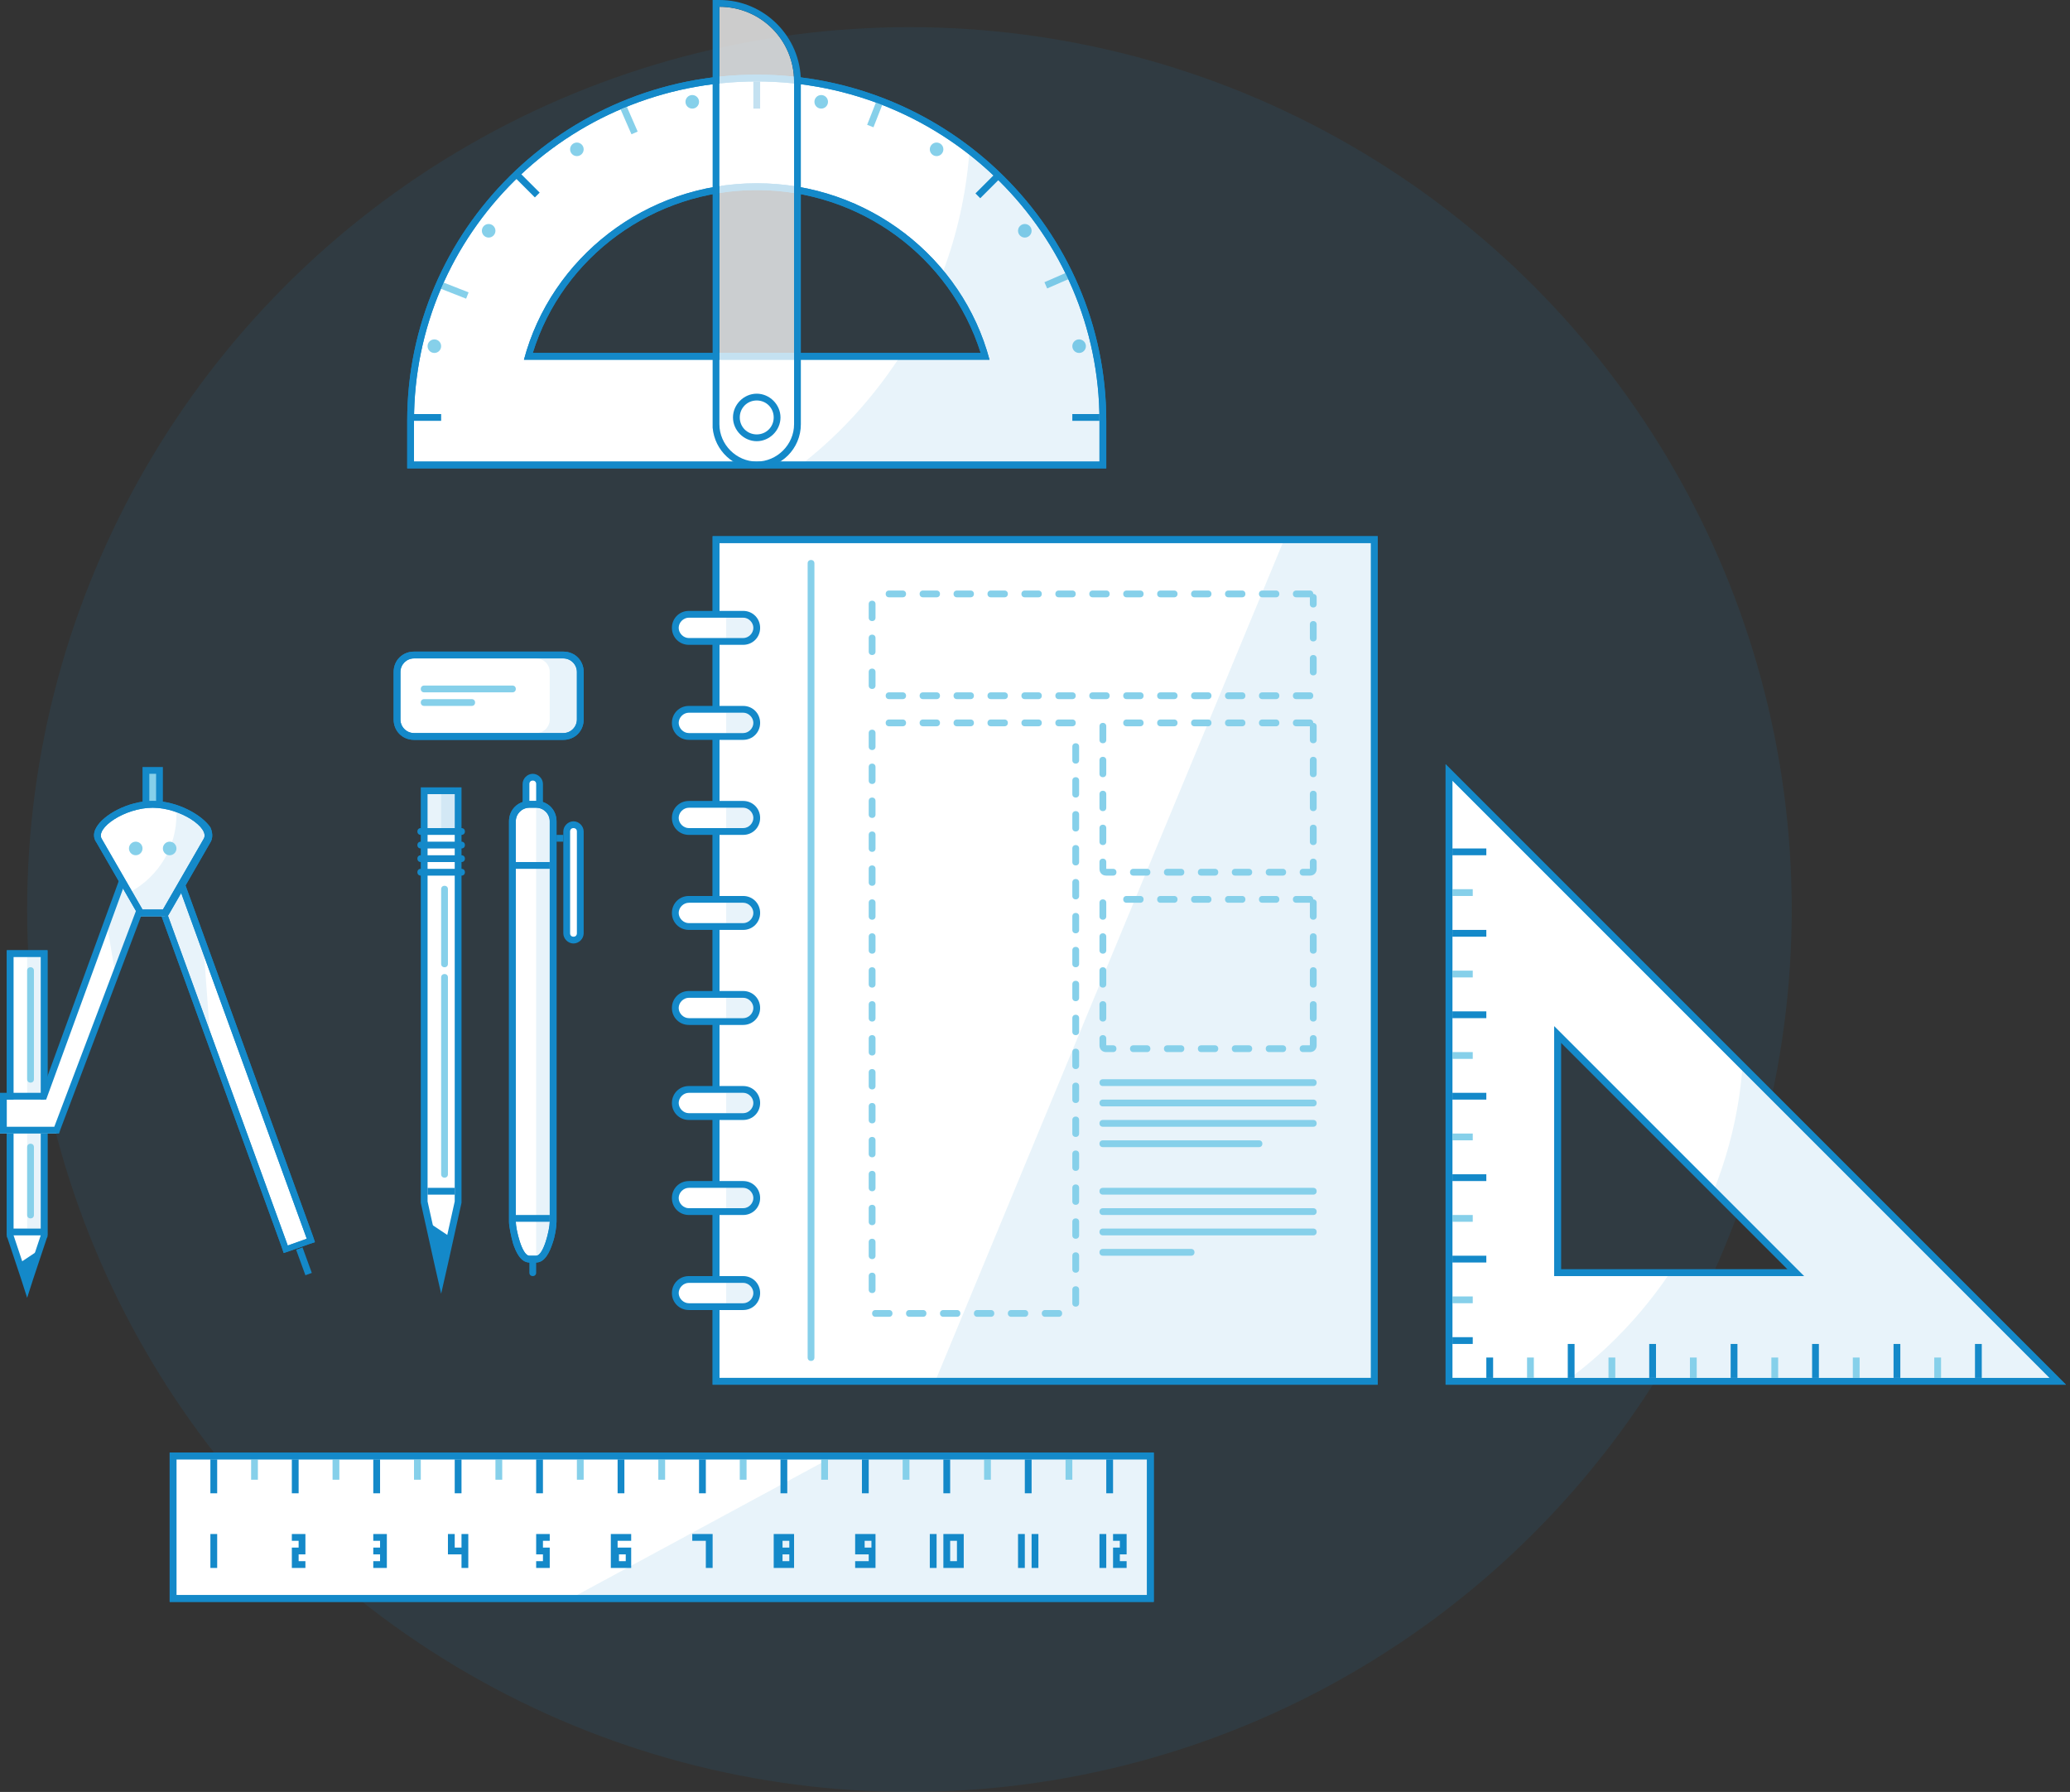 <?xml version="1.0" encoding="UTF-8" standalone="no"?>
<svg width="305px" height="264px" viewBox="0 0 305 264" version="1.1" xmlns="http://www.w3.org/2000/svg" xmlns:xlink="http://www.w3.org/1999/xlink">
    <rect x="0" y="0" width="305" height="264" fill="#333333" stroke="none"/>
    <!-- Generator: Sketch 40.3 (33839) - http://www.bohemiancoding.com/sketch -->
    <title>Illustration - Framework</title>
    <desc>Created with Sketch.</desc>
    <defs></defs>
    <g id="Home" stroke="none" stroke-width="1" fill="none" fill-rule="evenodd">
        <g id="Illustration---Framework" transform="translate(-98, -118)">
            <g id="Library-Framework" transform="translate(98, 118)">
                <g id="Group" opacity="0.1" transform="translate(4, 4)" fill="#1489C9">
                    <circle id="Oval" cx="130" cy="130" r="130"></circle>
                </g>
                <g id="Group" transform="translate(60, 0)">
                    <g transform="translate(0, 11)" id="Shape">
                        <path d="M0.5,57.5 L0.5,51 C0.5,23.2 23.4,0.5 51.5,0.5 C79.6,0.5 102.5,23.2 102.5,51 L102.5,57.5 L0.5,57.5 L0.5,57.5 Z M85.2,41.5 C80.9,26.7 67.2,16.5 51.5,16.5 C35.8,16.5 22.1,26.7 17.8,41.5 L85.2,41.5 L85.2,41.5 Z" fill="#FFFFFF"></path>
                        <path d="M51.5,1 C79.4,1 102,23.4 102,51 L102,57 L1,57 L1,51 C1,23.4 23.6,1 51.5,1 L51.5,1 Z M17.2,42 L85.8,42 C81.8,27 67.9,16 51.5,16 C35.1,16 21.2,27 17.2,42 L17.2,42 Z M51.5,0 C23.1,0 0,22.9 0,51 L0,57 L0,58 L1,58 L102,58 L103,58 L103,57 L103,51 C103,22.9 79.9,0 51.5,0 L51.5,0 L51.5,0 Z M18.5,41 C22.9,26.8 36.3,17 51.5,17 C66.7,17 80,26.8 84.5,41 L18.5,41 L18.5,41 L18.5,41 Z" fill="#1489C9"></path>
                    </g>
                    <rect id="Rectangle-path" fill="#1489C9" x="1" y="61" width="4" height="1"></rect>
                    <rect id="Rectangle-path" fill="#1489C9" transform="translate(51.5, 14) rotate(90) translate(-51.5, -14) " x="49.5" y="13.5" width="4" height="1"></rect>
                    <rect id="Rectangle-path" fill="#86D0EA" transform="translate(32.699, 17.749) rotate(66.421) translate(-32.699, -17.749) " x="30.699" y="17.249" width="4" height="1"></rect>
                    <rect id="Rectangle-path" fill="#86D0EA" transform="translate(7, 42.808) rotate(21.421) translate(-7, -42.808) " x="5" y="42.308" width="4" height="1"></rect>
                    <rect id="Rectangle-path" fill="#86D0EA" transform="translate(68.964, 16.708) rotate(111.421) translate(-68.964, -16.708) " x="66.964" y="16.208" width="4" height="1"></rect>
                    <rect id="Rectangle-path" fill="#86D0EA" transform="translate(95.924, 41.236) rotate(156.421) translate(-95.924, -41.236) " x="93.924" y="40.736" width="4" height="1"></rect>
                    <rect id="Rectangle-path" fill="#1489C9" x="98" y="61" width="4" height="1"></rect>
                    <rect id="Rectangle-path" fill="#1489C9" transform="translate(17.75, 27.318) rotate(45) translate(-17.75, -27.318) " x="15.75" y="26.818" width="4" height="1"></rect>
                    <rect id="Rectangle-path" fill="#1489C9" transform="translate(85.494, 27.437) rotate(135) translate(-85.494, -27.437) " x="83.494" y="26.937" width="4" height="1"></rect>
                    <path d="M51.5,12 C79.4,12 102,34.4 102,62 L102,68 L1,68 L1,62 C1,34.4 23.6,12 51.5,12 L51.5,12 Z M17.2,53 L85.8,53 C81.8,38 67.9,27 51.5,27 C35.1,27 21.2,38 17.2,53 L17.2,53 Z M51.5,11 C23.1,11 0,33.9 0,62 L0,68 L0,69 L1,69 L102,69 L103,69 L103,68 L103,62 C103,33.9 79.9,11 51.5,11 L51.5,11 L51.5,11 Z M18.5,52 C22.9,37.8 36.3,28 51.5,28 C66.7,28 80,37.8 84.5,52 L18.5,52 L18.5,52 L18.5,52 Z" id="Shape" fill="#1489C9"></path>
                    <circle id="Oval" fill="#86D0EA" cx="4" cy="51" r="1"></circle>
                    <circle id="Oval" fill="#86D0EA" cx="12" cy="34" r="1"></circle>
                    <circle id="Oval" fill="#86D0EA" cx="25" cy="22" r="1"></circle>
                    <circle id="Oval" fill="#86D0EA" cx="42" cy="15" r="1"></circle>
                    <circle id="Oval" fill="#86D0EA" cx="61" cy="15" r="1"></circle>
                    <circle id="Oval" fill="#86D0EA" cx="78" cy="22" r="1"></circle>
                    <circle id="Oval" fill="#86D0EA" cx="91" cy="34" r="1"></circle>
                    <circle id="Oval" fill="#86D0EA" cx="99" cy="51" r="1"></circle>
                    <g opacity="0.75" transform="translate(46, 1)" id="Shape" fill="#FFFFFF">
                        <g>
                            <path d="M11,11 C11,4.9 6.1,0 0,0 L0,11 L0,61 L0,61 L0,61.5 C0,64.5 2.5,67 5.5,67 C8.5,67 11,64.5 11,61.5 L11,61 L11,61 L11,11 L11,11 Z"></path>
                        </g>
                    </g>
                    <path d="M46,1 C52.1,1 57,5.9 57,12 L57,62 L57,62 L57,62.5 C57,65.5 54.5,68 51.5,68 C48.5,68 46,65.5 46,62.5 L46,62 L46,62 L46,12 L46,1 L46,1 Z M46,0 L45,0 L45,1 L45,12 L45,62 L45,63 L45,63 C45.3,66.4 48.1,69 51.5,69 C55.1,69 58,66.1 58,62.5 L58,62.2 L58,62 L58,12 C58,5.4 52.6,0 46,0 L46,0 L46,0 Z" id="Shape" fill="#1489C9"></path>
                    <g transform="translate(48, 58)">
                        <circle id="Oval" fill="#FFFFFF" cx="3.5" cy="3.5" r="3"></circle>
                        <path d="M3.5,1 C4.9,1 6,2.1 6,3.5 C6,4.9 4.9,6 3.5,6 C2.1,6 1,4.9 1,3.5 C1,2.1 2.1,1 3.5,1 L3.5,1 Z M3.5,0 C1.6,0 0,1.6 0,3.5 C0,5.4 1.6,7 3.5,7 C5.4,7 7,5.4 7,3.5 C7,1.6 5.4,0 3.5,0 L3.5,0 L3.5,0 Z" id="Shape" fill="#1489C9"></path>
                    </g>
                    <g opacity="0.1" transform="translate(58, 22)" id="Shape" fill="#1489C9">
                        <path d="M24.8,0.8 C24.3,6.8 23,12.5 21,17.9 C24.1,21.7 26.5,26.1 27.8,31 L14.3,31 C10.5,36.7 5.9,41.8 0.6,46 L44,46 L44,40 C44,24.1 36.5,9.9 24.8,0.8 L24.8,0.8 Z"></path>
                    </g>
                </g>
                <g id="Group" transform="translate(25, 214)">
                    <g>
                        <rect id="Rectangle-path" fill="#FFFFFF" x="0.5" y="0.5" width="144" height="21"></rect>
                        <path d="M144,1 L144,21 L1,21 L1,1 L144,1 L144,1 Z M145,0 L144,0 L1,0 L0,0 L0,1 L0,21 L0,22 L1,22 L144,22 L145,22 L145,21 L145,1 L145,0 L145,0 L145,0 Z" id="Shape" fill="#1489C9"></path>
                    </g>
                    <g opacity="0.1" transform="translate(60, 1)" id="Shape" fill="#1489C9">
                        <polygon points="84 20 0 20 37 0 84 0"></polygon>
                    </g>
                    <rect id="Rectangle-path" fill="#1489C9" x="6" y="1" width="1" height="5"></rect>
                    <rect id="Rectangle-path" fill="#86D0EA" x="12" y="1" width="1" height="3"></rect>
                    <rect id="Rectangle-path" fill="#86D0EA" x="24" y="1" width="1" height="3"></rect>
                    <rect id="Rectangle-path" fill="#86D0EA" x="36" y="1" width="1" height="3"></rect>
                    <rect id="Rectangle-path" fill="#86D0EA" x="48" y="1" width="1" height="3"></rect>
                    <rect id="Rectangle-path" fill="#86D0EA" x="60" y="1" width="1" height="3"></rect>
                    <rect id="Rectangle-path" fill="#86D0EA" x="72" y="1" width="1" height="3"></rect>
                    <rect id="Rectangle-path" fill="#86D0EA" x="84" y="1" width="1" height="3"></rect>
                    <rect id="Rectangle-path" fill="#86D0EA" x="96" y="1" width="1" height="3"></rect>
                    <rect id="Rectangle-path" fill="#86D0EA" x="108" y="1" width="1" height="3"></rect>
                    <rect id="Rectangle-path" fill="#86D0EA" x="120" y="1" width="1" height="3"></rect>
                    <rect id="Rectangle-path" fill="#86D0EA" x="132" y="1" width="1" height="3"></rect>
                    <rect id="Rectangle-path" fill="#1489C9" x="18" y="1" width="1" height="5"></rect>
                    <rect id="Rectangle-path" fill="#1489C9" x="30" y="1" width="1" height="5"></rect>
                    <rect id="Rectangle-path" fill="#1489C9" x="42" y="1" width="1" height="5"></rect>
                    <rect id="Rectangle-path" fill="#1489C9" x="54" y="1" width="1" height="5"></rect>
                    <rect id="Rectangle-path" fill="#1489C9" x="66" y="1" width="1" height="5"></rect>
                    <rect id="Rectangle-path" fill="#1489C9" x="78" y="1" width="1" height="5"></rect>
                    <rect id="Rectangle-path" fill="#1489C9" x="90" y="1" width="1" height="5"></rect>
                    <rect id="Rectangle-path" fill="#1489C9" x="102" y="1" width="1" height="5"></rect>
                    <rect id="Rectangle-path" fill="#1489C9" x="114" y="1" width="1" height="5"></rect>
                    <rect id="Rectangle-path" fill="#1489C9" x="126" y="1" width="1" height="5"></rect>
                    <rect id="Rectangle-path" fill="#1489C9" x="138" y="1" width="1" height="5"></rect>
                    <g transform="translate(125, 12)" id="Rectangle-path" fill="#1489C9">
                        <rect x="0" y="0" width="1" height="5"></rect>
                        <rect x="2" y="0" width="1" height="5"></rect>
                    </g>
                    <polygon id="Shape" fill="#1489C9" points="77 12 77 13 79 13 79 17 80 17 80 13 80 12"></polygon>
                    <polygon id="Shape" fill="#1489C9" points="43 12 43 14 42 14 42 12 41 12 41 15 42.1 15 43 15 43 17 44 17 44 12"></polygon>
                    <polygon id="Shape" fill="#1489C9" points="30 12 30 13 31 13 31 14 30 14 30 15 31 15 31 16 30 16 30 17 30.6 17 32 17 32 13 32 12"></polygon>
                    <rect id="Rectangle-path" fill="#1489C9" x="6" y="12" width="1" height="5"></rect>
                    <polygon id="Shape" fill="#1489C9" points="18.5 12 18 12 18 13 19 13 19 14 18 14 18 15 18 16 18 17 18.5 17 20 17 20 16 19 16 19 15 20 15 20 14 20 13 20 12"></polygon>
                    <g transform="translate(137, 12)" fill="#1489C9">
                        <rect id="Rectangle-path" x="0" y="0" width="1" height="5"></rect>
                        <polygon id="Shape" points="3 0 2 0 2 1 3 1 3 2 2 2 2 3 2 4 2 5 3 5 4 5 4 4 3 4 3 3 4 3 4 2 4 1 4 0"></polygon>
                    </g>
                    <polygon id="Shape" fill="#1489C9" points="56 13 56 12 54.7 12 54 12 54 13 54 14 54 15 55 15 55 16 54 16 54 17 54.7 17 56 17 56 16 56 15 56 14 55 14 55 13"></polygon>
                    <g transform="translate(89, 12)">
                        <rect id="Rectangle-path" x="1.3" y="1" width="1" height="1"></rect>
                        <rect id="Rectangle-path" x="1.3" y="3" width="1" height="1"></rect>
                        <path d="M0,0 L0,1 L0,2 L0,3 L0,4 L0,5 L3,5 L3,4 L3,3 L3,2 L3,1 L3,0 L0,0 L0,0 Z M2.3,4 L1.3,4 L1.3,3 L2.3,3 L2.3,4 L2.3,4 Z M2.3,2 L1.3,2 L1.3,1 L2.3,1 L2.3,2 L2.3,2 Z" id="Shape" fill="#1489C9"></path>
                    </g>
                    <g transform="translate(101, 12)">
                        <rect id="Rectangle-path" x="1.4" y="1" width="1" height="1"></rect>
                        <path d="M0,0 L0,1 L0,2 L0,3 L2,3 L2,4 L0,4 L0,5 L3,5 L3,4 L3,3 L3,2 L3,1 L3,0 L0,0 L0,0 Z M2.4,2 L1.4,2 L1.4,1 L2.4,1 L2.4,2 L2.4,2 Z" id="Shape" fill="#1489C9"></path>
                    </g>
                    <g transform="translate(112, 12)">
                        <polygon id="Shape" points="3 2 3 3 3 4 4 4 4 3 4 2 4 1 3 1"></polygon>
                        <rect id="Rectangle-path" fill="#1489C9" x="0" y="0" width="1" height="5"></rect>
                        <path d="M2,0 L2,1 L2,2 L2,3 L2,4 L2,5 L5,5 L5,4 L5,3 L5,2 L5,1 L5,0 L2,0 L2,0 Z M4,2 L4,3 L4,4 L3,4 L3,3 L3,2 L3,1 L4,1 L4,2 L4,2 Z" id="Shape" fill="#1489C9"></path>
                    </g>
                    <g transform="translate(65, 12)">
                        <rect id="Rectangle-path" x="1.2" y="3" width="1" height="1"></rect>
                        <path d="M2.2,1 L3,1 L3,0 L2.2,0 L1.2,0 L0,0 L0,1 L0,2 L0,3 L0,4 L0,5 L1.2,5 L2.2,5 L3,5 L3,4 L3,3 L3,2 L2.2,2 L1,2 L1,1 L2.2,1 L2.2,1 Z M2.2,3 L2.2,4 L1.2,4 L1.2,3 L2.2,3 L2.2,3 Z" id="Shape" fill="#1489C9"></path>
                    </g>
                    <path d="M144,1 L144,21 L1,21 L1,1 L144,1 L144,1 Z M145,0 L144,0 L1,0 L0,0 L0,1 L0,21 L0,22 L1,22 L144,22 L145,22 L145,21 L145,1 L145,0 L145,0 L145,0 Z" id="Shape" fill="#1489C9"></path>
                </g>
                <g id="Group" transform="translate(0, 113)">
                    <g transform="translate(1, 27)" id="Shape">
                        <polygon fill="#FFFFFF" points="0.5 42.1 0.5 0.5 5.5 0.5 5.5 42.1 3 49.6"></polygon>
                        <path d="M5,1 L5,42 L3,48 L1,42 L1,1 L5,1 L5,1 Z M6,0 L5,0 L1,0 L0,0 L0,1 L0,42 L0,42.2 L0.1,42.4 L2.1,48.4 L3,51.2 L3.9,48.4 L5.9,42.4 L6,42.2 L6,42 L6,1 L6,0 L6,0 L6,0 Z" fill="#1489C9"></path>
                    </g>
                    <g transform="translate(1, 27)">
                        <rect id="Rectangle-path" fill="#FFFFFF" x="0.5" y="0.5" width="5" height="41"></rect>
                        <path d="M5,1 L5,41 L1,41 L1,1 L5,1 L5,1 Z M6,0 L5,0 L1,0 L0,0 L0,1 L0,41 L0,42 L1,42 L5,42 L6,42 L6,41 L6,1 L6,0 L6,0 L6,0 Z" id="Shape" fill="#1489C9"></path>
                    </g>
                    <g opacity="0.1" transform="translate(4, 28)" id="Rectangle-path" fill="#1489C9">
                        <rect x="0" y="0" width="2" height="40"></rect>
                    </g>
                    <g transform="translate(21, 13)">
                        <rect id="Rectangle-path" fill="#1489C9" transform="translate(23.786, 59.823) rotate(-19.999) translate(-23.786, -59.823) " x="23.286" y="57.823" width="1" height="4"></rect>
                        <g>
                            <rect id="Rectangle-path" fill="#FFFFFF" transform="translate(12.901, 29.796) rotate(-19.993) translate(-12.901, -29.796) " x="10.901" y="0.297" width="4" height="58.998"></rect>
                            <path d="M4.4,2 L24.2,56.5 L21.4,57.5 L1.6,3 L4.4,2 L4.4,2 Z M5,0.7 L4.1,1 L1.3,2 L0.4,2.3 L0.7,3.2 L20.5,57.7 L20.8,58.6 L21.7,58.3 L24.5,57.3 L25.4,57 L25.1,56.1 L5.3,1.6 L5,0.7 L5,0.7 L5,0.7 Z" id="Shape" fill="#1489C9"></path>
                        </g>
                    </g>
                    <g opacity="0.1" transform="translate(22, 15)" fill="#1489C9">
                        <g transform="translate(21, 55)" id="Rectangle-path">
                            <rect transform="translate(1.786, 2.823) rotate(-19.999) translate(-1.786, -2.823) " x="1.286" y="0.823" width="1" height="4"></rect>
                        </g>
                        <g id="Shape">
                            <polygon points="3.4 0 0.6 1 8.9 24 8.1 13"></polygon>
                        </g>
                    </g>
                    <path d="M25.4,15 L45.2,69.5 L42.4,70.5 L22.6,16 L25.4,15 L25.4,15 Z M26,13.7 L25.1,14 L22.3,15 L21.4,15.3 L21.7,16.2 L41.5,70.7 L41.8,71.6 L42.7,71.3 L45.5,70.3 L46.4,70 L46.1,69.1 L26.3,14.6 L26,13.7 L26,13.7 L26,13.7 Z" id="Shape" fill="#1489C9"></path>
                    <g transform="translate(21, 0)">
                        <rect id="Rectangle-path" fill="#86D0EA" x="0.5" y="0.5" width="2" height="6"></rect>
                        <path d="M2,1 L2,6 L1,6 L1,1 L2,1 L2,1 Z M3,0 L2,0 L1,0 L0,0 L0,1 L0,6 L0,7 L1,7 L2,7 L3,7 L3,6 L3,1 L3,0 L3,0 L3,0 Z" id="Shape" fill="#1489C9"></path>
                    </g>
                    <g transform="translate(0, 13)" id="Shape">
                        <polygon fill="#FFFFFF" points="0 41 0 36 6.5 36 18.9 1.6 22.6 3.1 8.3 41"></polygon>
                        <path d="M19.2,2 L22,3 L8,40 L1,40 L1,36 L6.8,36 L19.2,2 L19.2,2 Z M18.6,0.7 L18.3,1.6 L6.1,35 L1,35 L0,35 L0,36 L0,40 L0,41 L1,41 L8,41 L8.7,41 L8.9,40.4 L22.9,3.4 L23.3,2.5 L22.3,2.2 L19.5,1.2 L18.6,0.7 L18.6,0.7 L18.6,0.7 Z" fill="#1489C9"></path>
                    </g>
                    <g opacity="0.1" transform="translate(15, 15)" id="Shape" fill="#1489C9">
                        <polygon points="7 1 4.2 0 0.9 9 1.9 15"></polygon>
                    </g>
                    <g transform="translate(13, 5)" id="Shape">
                        <path d="M7.7,17 L1.6,6.1 C1.3,5.6 1.3,4.9 1.6,4.3 C2.5,2.6 6.1,0.6 9.5,0.6 C12.9,0.6 16.4,2.5 17.4,4.2 C17.7,4.8 17.7,5.6 17.4,6.1 L11.3,17 L7.7,17 L7.7,17 Z" fill="#FFFFFF"></path>
                        <path d="M9.5,1 C13.6,1 18,4 17,5.6 L11,16 L8,16 L2,5.6 C1,4 5.4,1 9.5,1 L9.5,1 Z M9.5,0 C5.8,0 2.2,2.1 1.2,3.9 C0.6,4.9 0.9,5.7 1.2,6.1 L7.2,16.5 L7.5,17 L8.1,17 L11.1,17 L11.7,17 L12,16.5 L18,6.1 C18.2,5.8 18.5,5 18,3.9 C16.8,2.1 13.2,0 9.5,0 L9.5,0 L9.5,0 Z" fill="#1489C9"></path>
                    </g>
                    <g opacity="0.1" transform="translate(19, 6)" id="Shape" fill="#1489C9">
                        <g>
                            <path d="M7,0.6 L7,1 C7,5.8 4.4,10 0.4,12.3 L2,15 L5,15 L11,4.6 C11.7,3.4 9.7,1.6 7,0.6 L7,0.6 Z"></path>
                        </g>
                    </g>
                    <circle id="Oval" fill="#86D0EA" cx="20" cy="12" r="1"></circle>
                    <circle id="Oval" fill="#86D0EA" cx="25" cy="12" r="1"></circle>
                    <path d="M22.5,6 C26.6,6 31,9 30,10.6 L24,21 L21,21 L15,10.6 C14,9 18.4,6 22.5,6 L22.5,6 Z M22.5,5 C18.8,5 15.2,7.1 14.2,8.9 C13.6,9.9 13.9,10.7 14.2,11.1 L20.2,21.5 L20.5,22 L21.1,22 L24.1,22 L24.7,22 L25,21.5 L31,11.1 C31.2,10.8 31.5,10 31,8.9 C29.8,7.1 26.2,5 22.5,5 L22.5,5 L22.5,5 Z" id="Shape" fill="#1489C9"></path>
                    <polygon id="Shape" fill="#1489C9" points="3 73 6 71 4 76.5"></polygon>
                    <g transform="translate(4, 29)" id="Shape">
                        <path d="M0,1 L0,17" fill="#FFFFFF"></path>
                        <path d="M0.5,17.5 C0.2,17.5 0,17.3 0,17 L0,1 C0,0.7 0.2,0.5 0.5,0.5 C0.8,0.5 1,0.7 1,1 L1,17 C1,17.3 0.8,17.5 0.5,17.5 L0.5,17.5 Z" fill="#86D0EA"></path>
                    </g>
                    <g transform="translate(4, 55)" id="Shape">
                        <path d="M0,1 L0,11" fill="#FFFFFF"></path>
                        <path d="M0.5,11.5 C0.2,11.5 0,11.3 0,11 L0,1 C0,0.7 0.2,0.5 0.5,0.5 C0.8,0.5 1,0.7 1,1 L1,11 C1,11.3 0.8,11.5 0.5,11.5 L0.5,11.5 Z" fill="#86D0EA"></path>
                    </g>
                </g>
                <g id="Group" transform="translate(213, 112)">
                    <g id="Shape">
                        <path d="M0.5,91.5 L0.5,1.8 L90.2,91.5 L0.5,91.5 L0.5,91.5 Z M51.6,75.5 L16.5,40.4 L16.5,75.5 L51.6,75.5 L51.6,75.5 Z" fill="#FFFFFF"></path>
                        <path d="M1,3 L89,91 L1,91 L1,3 L1,3 Z M16,76 L52.8,76 L16,39.2 L16,76 L16,76 Z M0,0.6 L0,3 L0,91 L0,92 L1,92 L89,92 L91.4,92 L89.7,90.3 L1.7,2.3 L0,0.6 L0,0.6 L0,0.6 Z M17,75 L17,41.6 L50.4,75 L17,75 L17,75 L17,75 Z" fill="#1489C9"></path>
                    </g>
                    <g opacity="0.1" transform="translate(18, 45)" id="Shape" fill="#1489C9">
                        <path d="M25.7,0.7 C25.2,6.7 23.8,12.5 21.7,17.9 L34.7,30.9 L14.8,30.9 C10.9,36.6 6.1,41.7 0.5,45.9 L71,45.9 L25.7,0.7 L25.7,0.7 Z"></path>
                    </g>
                    <path d="M1,3 L89,91 L1,91 L1,3 L1,3 Z M16,76 L52.8,76 L16,39.2 L16,76 L16,76 Z M0,0.6 L0,3 L0,91 L0,92 L1,92 L89,92 L91.4,92 L89.7,90.3 L1.7,2.3 L0,0.6 L0,0.6 L0,0.6 Z M17,75 L17,41.6 L50.4,75 L17,75 L17,75 L17,75 Z" id="Shape" fill="#1489C9"></path>
                    <g transform="translate(6, 86)" id="Rectangle-path">
                        <rect fill="#86D0EA" transform="translate(66.5, 3.5) rotate(180) translate(-66.5, -3.5) " x="66" y="2" width="1" height="3"></rect>
                        <rect fill="#86D0EA" transform="translate(54.5, 3.5) rotate(180) translate(-54.5, -3.5) " x="54" y="2" width="1" height="3"></rect>
                        <rect fill="#86D0EA" transform="translate(42.5, 3.5) rotate(180) translate(-42.5, -3.5) " x="42" y="2" width="1" height="3"></rect>
                        <rect fill="#86D0EA" transform="translate(30.5, 3.5) rotate(180) translate(-30.5, -3.5) " x="30" y="2" width="1" height="3"></rect>
                        <rect fill="#86D0EA" transform="translate(18.5, 3.5) rotate(180) translate(-18.5, -3.5) " x="18" y="2" width="1" height="3"></rect>
                        <rect fill="#86D0EA" transform="translate(6.5, 3.5) rotate(180) translate(-6.5, -3.5) " x="6" y="2" width="1" height="3"></rect>
                        <rect fill="#1489C9" transform="translate(72.5, 2.5) rotate(180) translate(-72.5, -2.5) " x="72" y="-5.68434189e-14" width="1" height="5"></rect>
                        <rect fill="#1489C9" transform="translate(60.5, 2.5) rotate(180) translate(-60.5, -2.5) " x="60" y="-5.68434189e-14" width="1" height="5"></rect>
                        <rect fill="#1489C9" transform="translate(48.5, 2.5) rotate(180) translate(-48.5, -2.5) " x="48" y="-5.68434189e-14" width="1" height="5"></rect>
                        <rect fill="#1489C9" transform="translate(36.5, 2.5) rotate(180) translate(-36.5, -2.5) " x="36" y="-5.68434189e-14" width="1" height="5"></rect>
                        <rect fill="#1489C9" transform="translate(24.5, 2.5) rotate(180) translate(-24.5, -2.5) " x="24" y="-5.68434189e-14" width="1" height="5"></rect>
                        <rect fill="#1489C9" transform="translate(12.5, 2.5) rotate(180) translate(-12.5, -2.5) " x="12" y="-5.68434189e-14" width="1" height="5"></rect>
                        <rect fill="#1489C9" transform="translate(0.5, 3.5) rotate(180) translate(-0.5, -3.5) " x="5.68434189e-14" y="2" width="1" height="3"></rect>
                    </g>
                    <g transform="translate(1, 13)" id="Rectangle-path">
                        <rect fill="#86D0EA" transform="translate(1.5, 66.5) rotate(-90) translate(-1.5, -66.5) " x="1" y="65" width="1" height="3"></rect>
                        <rect fill="#86D0EA" transform="translate(1.5, 54.5) rotate(-90) translate(-1.5, -54.5) " x="1" y="53" width="1" height="3"></rect>
                        <rect fill="#86D0EA" transform="translate(1.5, 42.5) rotate(-90) translate(-1.5, -42.5) " x="1" y="41" width="1" height="3"></rect>
                        <rect fill="#86D0EA" transform="translate(1.5, 30.5) rotate(-90) translate(-1.5, -30.5) " x="1" y="29" width="1" height="3"></rect>
                        <rect fill="#86D0EA" transform="translate(1.5, 18.5) rotate(-90) translate(-1.5, -18.5) " x="1" y="17" width="1" height="3"></rect>
                        <rect fill="#86D0EA" transform="translate(1.5, 6.5) rotate(-90) translate(-1.5, -6.5) " x="1" y="5" width="1" height="3"></rect>
                        <rect fill="#1489C9" transform="translate(1.5, 72.5) rotate(-90) translate(-1.5, -72.5) " x="1" y="71" width="1" height="3"></rect>
                        <rect fill="#1489C9" transform="translate(2.5, 60.5) rotate(-90) translate(-2.5, -60.5) " x="2" y="58" width="1" height="5"></rect>
                        <rect fill="#1489C9" transform="translate(2.5, 48.5) rotate(-90) translate(-2.5, -48.5) " x="2" y="46" width="1" height="5"></rect>
                        <rect fill="#1489C9" transform="translate(2.5, 36.5) rotate(-90) translate(-2.5, -36.5) " x="2" y="34" width="1" height="5"></rect>
                        <rect fill="#1489C9" transform="translate(2.5, 24.5) rotate(-90) translate(-2.5, -24.5) " x="2" y="22" width="1" height="5"></rect>
                        <rect fill="#1489C9" transform="translate(2.5, 12.5) rotate(-90) translate(-2.5, -12.5) " x="2" y="10" width="1" height="5"></rect>
                        <rect fill="#1489C9" transform="translate(2.5, 0.5) rotate(-90) translate(-2.5, -0.5) " x="2" y="-2" width="1" height="5"></rect>
                    </g>
                </g>
                <g id="Group" transform="translate(99, 79)">
                    <g transform="translate(6, 0)">
                        <rect id="Rectangle-path" fill="#FFFFFF" x="0.5" y="0.5" width="97" height="124"></rect>
                        <path d="M97,1 L97,124 L1,124 L1,1 L97,1 L97,1 Z M98,0 L97,0 L1,0 L0,0 L0,1 L0,124 L0,125 L1,125 L97,125 L98,125 L98,124 L98,1 L98,0 L98,0 L98,0 Z" id="Shape" fill="#1489C9"></path>
                    </g>
                    <g opacity="0.1" transform="translate(39, 1)" id="Shape" fill="#1489C9">
                        <polygon points="64 123 0 123 51 0 64 0"></polygon>
                    </g>
                    <path d="M103,1 L103,124 L7,124 L7,1 L103,1 L103,1 Z M104,0 L103,0 L7,0 L6,0 L6,1 L6,124 L6,125 L7,125 L103,125 L104,125 L104,124 L104,1 L104,0 L104,0 L104,0 Z" id="Shape" fill="#1489C9"></path>
                    <g transform="translate(0, 11)" id="Shape">
                        <g>
                            <path d="M2.5,4.5 C1.4,4.5 0.5,3.6 0.5,2.5 C0.5,1.4 1.4,0.5 2.5,0.5 L10.5,0.5 C11.6,0.5 12.5,1.4 12.5,2.5 C12.5,3.6 11.6,4.5 10.5,4.5 L2.5,4.5 L2.5,4.5 Z" fill="#FFFFFF"></path>
                            <path d="M10.5,1 C11.3,1 12,1.7 12,2.5 C12,3.3 11.3,4 10.5,4 L2.5,4 C1.7,4 1,3.3 1,2.5 C1,1.7 1.7,1 2.5,1 L10.5,1 L10.5,1 Z M10.5,0 L2.5,0 C1.1,0 0,1.1 0,2.5 C0,3.9 1.1,5 2.5,5 L10.5,5 C11.9,5 13,3.9 13,2.5 C13,1.1 11.9,0 10.5,0 L10.5,0 L10.5,0 Z" fill="#1489C9"></path>
                        </g>
                        <g transform="translate(0, 14)">
                            <path d="M2.5,4.5 C1.4,4.5 0.5,3.6 0.5,2.5 C0.5,1.4 1.4,0.5 2.5,0.5 L10.5,0.5 C11.6,0.5 12.5,1.4 12.5,2.5 C12.5,3.6 11.6,4.5 10.5,4.5 L2.5,4.5 L2.5,4.5 Z" fill="#FFFFFF"></path>
                            <path d="M10.5,1 C11.3,1 12,1.7 12,2.5 C12,3.3 11.3,4 10.5,4 L2.5,4 C1.7,4 1,3.3 1,2.5 C1,1.7 1.7,1 2.5,1 L10.5,1 L10.5,1 Z M10.5,0 L2.5,0 C1.1,0 0,1.1 0,2.5 C0,3.9 1.1,5 2.5,5 L10.5,5 C11.9,5 13,3.9 13,2.5 C13,1.1 11.9,0 10.5,0 L10.5,0 L10.5,0 Z" fill="#1489C9"></path>
                        </g>
                        <g transform="translate(0, 28)">
                            <path d="M2.5,4.5 C1.4,4.5 0.5,3.6 0.5,2.5 C0.5,1.4 1.4,0.5 2.5,0.5 L10.5,0.5 C11.6,0.5 12.5,1.4 12.5,2.5 C12.5,3.6 11.6,4.5 10.5,4.5 L2.5,4.5 L2.5,4.5 Z" fill="#FFFFFF"></path>
                            <path d="M10.5,1 C11.3,1 12,1.7 12,2.5 C12,3.3 11.3,4 10.5,4 L2.5,4 C1.7,4 1,3.3 1,2.5 C1,1.7 1.7,1 2.5,1 L10.5,1 L10.5,1 Z M10.5,0 L2.5,0 C1.1,0 0,1.1 0,2.5 C0,3.9 1.1,5 2.5,5 L10.5,5 C11.9,5 13,3.9 13,2.5 C13,1.1 11.9,0 10.5,0 L10.5,0 L10.5,0 Z" fill="#1489C9"></path>
                        </g>
                        <g transform="translate(0, 42)">
                            <path d="M2.5,4.5 C1.4,4.5 0.5,3.6 0.5,2.5 C0.5,1.4 1.4,0.5 2.5,0.5 L10.5,0.5 C11.6,0.5 12.5,1.4 12.5,2.5 C12.5,3.6 11.6,4.5 10.5,4.5 L2.5,4.5 L2.5,4.5 Z" fill="#FFFFFF"></path>
                            <path d="M10.5,1 C11.3,1 12,1.7 12,2.5 C12,3.3 11.3,4 10.5,4 L2.5,4 C1.7,4 1,3.3 1,2.5 C1,1.7 1.7,1 2.5,1 L10.5,1 L10.5,1 Z M10.5,0 L2.5,0 C1.1,0 0,1.1 0,2.5 C0,3.9 1.1,5 2.5,5 L10.5,5 C11.9,5 13,3.9 13,2.5 C13,1.1 11.9,0 10.5,0 L10.5,0 L10.5,0 Z" fill="#1489C9"></path>
                        </g>
                        <g transform="translate(0, 56)">
                            <path d="M2.5,4.5 C1.4,4.5 0.5,3.6 0.5,2.5 C0.5,1.4 1.4,0.5 2.5,0.5 L10.5,0.5 C11.6,0.5 12.5,1.4 12.5,2.5 C12.5,3.6 11.6,4.5 10.5,4.5 L2.5,4.5 L2.5,4.5 Z" fill="#FFFFFF"></path>
                            <path d="M10.5,1 C11.3,1 12,1.7 12,2.5 C12,3.3 11.3,4 10.5,4 L2.5,4 C1.7,4 1,3.3 1,2.5 C1,1.7 1.7,1 2.5,1 L10.5,1 L10.5,1 Z M10.5,0 L2.5,0 C1.1,0 0,1.1 0,2.5 C0,3.9 1.1,5 2.5,5 L10.5,5 C11.9,5 13,3.9 13,2.5 C13,1.1 11.9,0 10.5,0 L10.5,0 L10.5,0 Z" fill="#1489C9"></path>
                        </g>
                        <g transform="translate(0, 70)">
                            <path d="M2.5,4.5 C1.4,4.5 0.5,3.6 0.5,2.5 C0.5,1.4 1.4,0.5 2.5,0.5 L10.5,0.5 C11.6,0.5 12.5,1.4 12.5,2.5 C12.5,3.6 11.6,4.5 10.5,4.5 L2.5,4.5 L2.5,4.5 Z" fill="#FFFFFF"></path>
                            <path d="M10.5,1 C11.3,1 12,1.7 12,2.5 C12,3.3 11.3,4 10.5,4 L2.5,4 C1.7,4 1,3.3 1,2.5 C1,1.7 1.7,1 2.5,1 L10.5,1 L10.5,1 Z M10.5,0 L2.5,0 C1.1,0 0,1.1 0,2.5 C0,3.9 1.1,5 2.5,5 L10.5,5 C11.9,5 13,3.9 13,2.5 C13,1.1 11.9,0 10.5,0 L10.5,0 L10.5,0 Z" fill="#1489C9"></path>
                        </g>
                        <g transform="translate(0, 84)">
                            <path d="M2.5,4.5 C1.4,4.5 0.5,3.6 0.5,2.5 C0.5,1.4 1.4,0.5 2.5,0.5 L10.5,0.5 C11.6,0.5 12.5,1.4 12.5,2.5 C12.5,3.6 11.6,4.5 10.5,4.5 L2.5,4.5 L2.5,4.5 Z" fill="#FFFFFF"></path>
                            <path d="M10.5,1 C11.3,1 12,1.7 12,2.5 C12,3.3 11.3,4 10.5,4 L2.5,4 C1.7,4 1,3.3 1,2.5 C1,1.7 1.7,1 2.5,1 L10.5,1 L10.5,1 Z M10.5,0 L2.5,0 C1.1,0 0,1.1 0,2.5 C0,3.9 1.1,5 2.5,5 L10.5,5 C11.9,5 13,3.9 13,2.5 C13,1.1 11.9,0 10.5,0 L10.5,0 L10.5,0 Z" fill="#1489C9"></path>
                        </g>
                        <g transform="translate(0, 98)">
                            <path d="M2.5,4.5 C1.4,4.5 0.5,3.6 0.5,2.5 C0.5,1.4 1.4,0.5 2.5,0.5 L10.5,0.5 C11.6,0.5 12.5,1.4 12.5,2.5 C12.5,3.6 11.6,4.5 10.5,4.5 L2.5,4.5 L2.5,4.5 Z" fill="#FFFFFF"></path>
                            <path d="M10.5,1 C11.3,1 12,1.7 12,2.5 C12,3.3 11.3,4 10.5,4 L2.5,4 C1.7,4 1,3.3 1,2.5 C1,1.7 1.7,1 2.5,1 L10.5,1 L10.5,1 Z M10.5,0 L2.5,0 C1.1,0 0,1.1 0,2.5 C0,3.9 1.1,5 2.5,5 L10.5,5 C11.9,5 13,3.9 13,2.5 C13,1.1 11.9,0 10.5,0 L10.5,0 L10.5,0 Z" fill="#1489C9"></path>
                        </g>
                    </g>
                    <g transform="translate(20, 3)" id="Shape">
                        <path d="M0,118 L0,1" fill="#FFFFFF"></path>
                        <path d="M0.5,118.5 C0.2,118.5 0,118.3 0,118 L0,1 C0,0.7 0.2,0.5 0.5,0.5 C0.8,0.5 1,0.7 1,1 L1,118 C1,118.3 0.8,118.5 0.5,118.5 L0.5,118.5 Z" fill="#86D0EA"></path>
                    </g>
                    <path d="M94,8 L92,8 C91.7,8 91.5,8.2 91.5,8.5 C91.5,8.8 91.7,9 92,9 L94,9 L94,9 L94,10 C94,10.3 94.2,10.5 94.5,10.5 C94.8,10.5 95,10.3 95,10 L95,9 C95,8.7 94.8,8.5 94.5,8.5 L94.5,8.5 C94.5,8.2 94.3,8 94,8 L94,8 L94,8 Z M89,8 L87,8 C86.7,8 86.5,8.2 86.5,8.5 C86.5,8.8 86.7,9 87,9 L89,9 C89.3,9 89.5,8.8 89.5,8.5 C89.5,8.2 89.3,8 89,8 L89,8 L89,8 Z M84,8 L82,8 C81.7,8 81.5,8.2 81.5,8.5 C81.5,8.8 81.7,9 82,9 L84,9 C84.3,9 84.5,8.8 84.5,8.5 C84.5,8.2 84.3,8 84,8 L84,8 L84,8 Z M79,8 L77,8 C76.7,8 76.5,8.2 76.5,8.5 C76.5,8.8 76.7,9 77,9 L79,9 C79.3,9 79.5,8.8 79.5,8.5 C79.5,8.2 79.3,8 79,8 L79,8 L79,8 Z M74,8 L72,8 C71.7,8 71.5,8.2 71.5,8.5 C71.5,8.8 71.7,9 72,9 L74,9 C74.3,9 74.5,8.8 74.5,8.5 C74.5,8.2 74.3,8 74,8 L74,8 L74,8 Z M69,8 L67,8 C66.7,8 66.5,8.2 66.5,8.5 C66.5,8.8 66.7,9 67,9 L69,9 C69.3,9 69.5,8.8 69.5,8.5 C69.5,8.2 69.3,8 69,8 L69,8 L69,8 Z M64,8 L62,8 C61.7,8 61.5,8.2 61.5,8.5 C61.5,8.8 61.7,9 62,9 L64,9 C64.3,9 64.5,8.8 64.5,8.5 C64.5,8.2 64.3,8 64,8 L64,8 L64,8 Z M59,8 L57,8 C56.7,8 56.5,8.2 56.5,8.5 C56.5,8.8 56.7,9 57,9 L59,9 C59.3,9 59.5,8.8 59.5,8.5 C59.5,8.2 59.3,8 59,8 L59,8 L59,8 Z M54,8 L52,8 C51.7,8 51.5,8.2 51.5,8.5 C51.5,8.8 51.7,9 52,9 L54,9 C54.3,9 54.5,8.8 54.5,8.5 C54.5,8.2 54.3,8 54,8 L54,8 L54,8 Z M49,8 L47,8 C46.7,8 46.5,8.2 46.5,8.5 C46.5,8.8 46.7,9 47,9 L49,9 C49.3,9 49.5,8.8 49.5,8.5 C49.5,8.2 49.3,8 49,8 L49,8 L49,8 Z M44,8 L42,8 C41.7,8 41.5,8.2 41.5,8.5 C41.5,8.8 41.7,9 42,9 L44,9 C44.3,9 44.5,8.8 44.5,8.5 C44.5,8.2 44.3,8 44,8 L44,8 L44,8 Z M39,8 L37,8 C36.7,8 36.5,8.2 36.5,8.5 C36.5,8.8 36.7,9 37,9 L39,9 C39.3,9 39.5,8.8 39.5,8.5 C39.5,8.2 39.3,8 39,8 L39,8 L39,8 Z M34,8 L32,8 C31.7,8 31.5,8.2 31.5,8.5 C31.5,8.8 31.7,9 32,9 L34,9 C34.3,9 34.5,8.8 34.5,8.5 C34.5,8.2 34.3,8 34,8 L34,8 L34,8 Z M29.5,9.5 C29.2,9.5 29,9.7 29,10 L29,12 C29,12.3 29.2,12.5 29.5,12.5 C29.8,12.5 30,12.3 30,12 L30,10 C30,9.7 29.8,9.5 29.5,9.5 L29.5,9.5 L29.5,9.5 Z M29.5,14.5 C29.2,14.5 29,14.7 29,15 L29,17 C29,17.3 29.2,17.5 29.5,17.5 C29.8,17.5 30,17.3 30,17 L30,15 C30,14.7 29.8,14.5 29.5,14.5 L29.5,14.5 L29.5,14.5 Z M29.5,19.5 C29.2,19.5 29,19.7 29,20 L29,22 C29,22.3 29.2,22.5 29.5,22.5 C29.8,22.5 30,22.3 30,22 L30,20 C30,19.7 29.8,19.5 29.5,19.5 L29.5,19.5 L29.5,19.5 Z M34,23 L32,23 C31.7,23 31.5,23.2 31.5,23.5 C31.5,23.8 31.7,24 32,24 L34,24 C34.3,24 34.5,23.8 34.5,23.5 C34.5,23.2 34.3,23 34,23 L34,23 L34,23 Z M39,23 L37,23 C36.7,23 36.5,23.2 36.5,23.5 C36.5,23.8 36.7,24 37,24 L39,24 C39.3,24 39.5,23.8 39.5,23.5 C39.5,23.2 39.3,23 39,23 L39,23 L39,23 Z M44,23 L42,23 C41.7,23 41.5,23.2 41.5,23.5 C41.5,23.8 41.7,24 42,24 L44,24 C44.3,24 44.5,23.8 44.5,23.5 C44.5,23.2 44.3,23 44,23 L44,23 L44,23 Z M49,23 L47,23 C46.7,23 46.5,23.2 46.5,23.5 C46.5,23.8 46.7,24 47,24 L49,24 C49.3,24 49.5,23.8 49.5,23.5 C49.5,23.2 49.3,23 49,23 L49,23 L49,23 Z M54,23 L52,23 C51.7,23 51.5,23.2 51.5,23.5 C51.5,23.8 51.7,24 52,24 L54,24 C54.3,24 54.5,23.8 54.5,23.5 C54.5,23.2 54.3,23 54,23 L54,23 L54,23 Z M59,23 L57,23 C56.7,23 56.5,23.2 56.5,23.5 C56.5,23.8 56.7,24 57,24 L59,24 C59.3,24 59.5,23.8 59.5,23.5 C59.5,23.2 59.3,23 59,23 L59,23 L59,23 Z M64,23 L62,23 C61.7,23 61.5,23.2 61.5,23.5 C61.5,23.8 61.7,24 62,24 L64,24 C64.3,24 64.5,23.8 64.5,23.5 C64.5,23.2 64.3,23 64,23 L64,23 L64,23 Z M69,23 L67,23 C66.7,23 66.5,23.2 66.5,23.5 C66.5,23.8 66.7,24 67,24 L69,24 C69.3,24 69.5,23.8 69.5,23.5 C69.5,23.2 69.3,23 69,23 L69,23 L69,23 Z M74,23 L72,23 C71.7,23 71.5,23.2 71.5,23.5 C71.5,23.8 71.7,24 72,24 L74,24 C74.3,24 74.5,23.8 74.5,23.5 C74.5,23.2 74.3,23 74,23 L74,23 L74,23 Z M79,23 L77,23 C76.7,23 76.5,23.2 76.5,23.5 C76.5,23.8 76.7,24 77,24 L79,24 C79.3,24 79.5,23.8 79.5,23.5 C79.5,23.2 79.3,23 79,23 L79,23 L79,23 Z M84,23 L82,23 C81.7,23 81.5,23.2 81.5,23.5 C81.5,23.8 81.7,24 82,24 L84,24 C84.3,24 84.5,23.8 84.5,23.5 C84.5,23.2 84.3,23 84,23 L84,23 L84,23 Z M89,23 L87,23 C86.7,23 86.5,23.2 86.5,23.5 C86.5,23.8 86.7,24 87,24 L89,24 C89.3,24 89.5,23.8 89.5,23.5 C89.5,23.2 89.3,23 89,23 L89,23 L89,23 Z M94,23 L92,23 C91.7,23 91.5,23.2 91.5,23.5 C91.5,23.8 91.7,24 92,24 L94,24 C94.3,24 94.5,23.8 94.5,23.5 C94.5,23.2 94.3,23 94,23 L94,23 L94,23 Z M94.5,17.5 C94.2,17.5 94,17.7 94,18 L94,20 C94,20.3 94.2,20.5 94.5,20.5 C94.8,20.5 95,20.3 95,20 L95,18 C95,17.7 94.8,17.5 94.5,17.5 L94.5,17.5 L94.5,17.5 Z M94.5,12.5 C94.2,12.5 94,12.7 94,13 L94,15 C94,15.3 94.2,15.5 94.5,15.5 C94.8,15.5 95,15.3 95,15 L95,13 C95,12.7 94.8,12.5 94.5,12.5 L94.5,12.5 L94.5,12.5 Z" id="Shape" fill="#86D0EA"></path>
                    <path d="M94,27 L92,27 C91.7,27 91.5,27.2 91.5,27.5 C91.5,27.8 91.7,28 92,28 L94,28 L94,28 L94,30 C94,30.3 94.2,30.5 94.5,30.5 C94.8,30.5 95,30.3 95,30 L95,28 C95,27.7 94.8,27.5 94.5,27.5 L94.5,27.5 C94.5,27.2 94.3,27 94,27 L94,27 L94,27 Z M89,27 L87,27 C86.7,27 86.5,27.2 86.5,27.5 C86.5,27.8 86.7,28 87,28 L89,28 C89.3,28 89.5,27.8 89.5,27.5 C89.5,27.2 89.3,27 89,27 L89,27 L89,27 Z M84,27 L82,27 C81.7,27 81.5,27.2 81.5,27.5 C81.5,27.8 81.7,28 82,28 L84,28 C84.3,28 84.5,27.8 84.5,27.5 C84.5,27.2 84.3,27 84,27 L84,27 L84,27 Z M79,27 L77,27 C76.7,27 76.5,27.2 76.5,27.5 C76.5,27.8 76.7,28 77,28 L79,28 C79.3,28 79.5,27.8 79.5,27.5 C79.5,27.2 79.3,27 79,27 L79,27 L79,27 Z M74,27 L72,27 C71.7,27 71.5,27.2 71.5,27.5 C71.5,27.8 71.7,28 72,28 L74,28 C74.3,28 74.5,27.8 74.5,27.5 C74.5,27.2 74.3,27 74,27 L74,27 L74,27 Z M69,27 L67,27 C66.7,27 66.5,27.2 66.5,27.5 C66.5,27.8 66.7,28 67,28 L69,28 C69.3,28 69.5,27.8 69.5,27.5 C69.5,27.2 69.3,27 69,27 L69,27 L69,27 Z M63.5,27.5 C63.2,27.5 63,27.7 63,28 L63,30 C63,30.3 63.2,30.5 63.5,30.5 C63.8,30.5 64,30.3 64,30 L64,28 L64,28 L64,28 C64,27.7 63.8,27.5 63.5,27.5 L63.5,27.5 L63.5,27.5 Z M63.5,32.5 C63.2,32.5 63,32.7 63,33 L63,35 C63,35.3 63.2,35.5 63.5,35.5 C63.8,35.5 64,35.3 64,35 L64,33 C64,32.7 63.8,32.5 63.5,32.5 L63.5,32.5 L63.5,32.5 Z M63.5,37.5 C63.2,37.5 63,37.7 63,38 L63,40 C63,40.3 63.2,40.5 63.5,40.5 C63.8,40.5 64,40.3 64,40 L64,38 C64,37.7 63.8,37.5 63.5,37.5 L63.5,37.5 L63.5,37.5 Z M63.5,42.5 C63.2,42.5 63,42.7 63,43 L63,45 C63,45.3 63.2,45.5 63.5,45.5 C63.8,45.5 64,45.3 64,45 L64,43 C64,42.7 63.8,42.5 63.5,42.5 L63.5,42.5 L63.5,42.5 Z M63.5,47.5 C63.2,47.5 63,47.7 63,48 L63,49 C63,49.6 63.4,50 64,50 L65,50 C65.3,50 65.5,49.8 65.5,49.5 C65.5,49.2 65.3,49 65,49 L64,49 L64,48 C64,47.7 63.8,47.5 63.5,47.5 L63.5,47.5 L63.5,47.5 Z M70,49 L68,49 C67.7,49 67.5,49.2 67.5,49.5 C67.5,49.8 67.7,50 68,50 L70,50 C70.3,50 70.5,49.8 70.5,49.5 C70.5,49.2 70.3,49 70,49 L70,49 L70,49 Z M75,49 L73,49 C72.7,49 72.5,49.2 72.5,49.5 C72.5,49.8 72.7,50 73,50 L75,50 C75.3,50 75.5,49.8 75.5,49.5 C75.5,49.2 75.3,49 75,49 L75,49 L75,49 Z M80,49 L78,49 C77.7,49 77.5,49.2 77.5,49.5 C77.5,49.8 77.7,50 78,50 L80,50 C80.3,50 80.5,49.8 80.5,49.5 C80.5,49.2 80.3,49 80,49 L80,49 L80,49 Z M85,49 L83,49 C82.7,49 82.5,49.2 82.5,49.5 C82.5,49.8 82.7,50 83,50 L85,50 C85.3,50 85.5,49.8 85.5,49.5 C85.5,49.2 85.3,49 85,49 L85,49 L85,49 Z M90,49 L88,49 C87.7,49 87.5,49.2 87.5,49.5 C87.5,49.8 87.7,50 88,50 L90,50 C90.3,50 90.5,49.8 90.5,49.5 C90.5,49.2 90.3,49 90,49 L90,49 L90,49 Z M94.5,47.5 C94.2,47.5 94,47.7 94,48 L94,49 L94,49 L94,49 L93,49 C92.7,49 92.5,49.2 92.5,49.5 C92.5,49.8 92.7,50 93,50 L94,50 C94.6,50 95,49.6 95,49 L95,48 C95,47.7 94.8,47.5 94.5,47.5 L94.5,47.5 L94.5,47.5 Z M94.5,42.5 C94.2,42.5 94,42.7 94,43 L94,45 C94,45.3 94.2,45.5 94.5,45.5 C94.8,45.5 95,45.3 95,45 L95,43 C95,42.7 94.8,42.5 94.5,42.5 L94.5,42.5 L94.5,42.5 Z M94.5,37.5 C94.2,37.5 94,37.7 94,38 L94,40 C94,40.3 94.2,40.5 94.5,40.5 C94.8,40.5 95,40.3 95,40 L95,38 C95,37.7 94.8,37.5 94.5,37.5 L94.5,37.5 L94.5,37.5 Z M94.5,32.5 C94.2,32.5 94,32.7 94,33 L94,35 C94,35.3 94.2,35.5 94.5,35.5 C94.8,35.5 95,35.3 95,35 L95,33 C95,32.7 94.8,32.5 94.5,32.5 L94.5,32.5 L94.5,32.5 Z" id="Shape" fill="#86D0EA"></path>
                    <path d="M59,27 L57,27 C56.7,27 56.5,27.2 56.5,27.5 C56.5,27.8 56.7,28 57,28 L59,28 C59.3,28 59.5,27.8 59.5,27.5 C59.5,27.2 59.3,27 59,27 L59,27 L59,27 Z M54,27 L52,27 C51.7,27 51.5,27.2 51.5,27.5 C51.5,27.8 51.7,28 52,28 L54,28 C54.3,28 54.5,27.8 54.5,27.5 C54.5,27.2 54.3,27 54,27 L54,27 L54,27 Z M49,27 L47,27 C46.7,27 46.5,27.2 46.5,27.5 C46.5,27.8 46.7,28 47,28 L49,28 C49.3,28 49.5,27.8 49.5,27.5 C49.5,27.2 49.3,27 49,27 L49,27 L49,27 Z M44,27 L42,27 C41.7,27 41.5,27.2 41.5,27.5 C41.5,27.8 41.7,28 42,28 L44,28 C44.3,28 44.5,27.8 44.5,27.5 C44.5,27.2 44.3,27 44,27 L44,27 L44,27 Z M39,27 L37,27 C36.7,27 36.5,27.2 36.5,27.5 C36.5,27.8 36.7,28 37,28 L39,28 C39.3,28 39.5,27.8 39.5,27.5 C39.5,27.2 39.3,27 39,27 L39,27 L39,27 Z M34,27 L32,27 C31.7,27 31.5,27.2 31.5,27.5 C31.5,27.8 31.7,28 32,28 L34,28 C34.3,28 34.5,27.8 34.5,27.5 C34.5,27.2 34.3,27 34,27 L34,27 L34,27 Z M29.5,28.5 C29.2,28.5 29,28.7 29,29 L29,31 C29,31.3 29.2,31.5 29.5,31.5 C29.8,31.5 30,31.3 30,31 L30,29 C30,28.7 29.8,28.5 29.5,28.5 L29.5,28.5 L29.5,28.5 Z M29.5,33.5 C29.2,33.5 29,33.7 29,34 L29,36 C29,36.3 29.2,36.5 29.5,36.5 C29.8,36.5 30,36.3 30,36 L30,34 C30,33.7 29.8,33.5 29.5,33.5 L29.5,33.5 L29.5,33.5 Z M29.5,38.5 C29.2,38.5 29,38.7 29,39 L29,41 C29,41.3 29.2,41.5 29.5,41.5 C29.8,41.5 30,41.3 30,41 L30,39 C30,38.7 29.8,38.5 29.5,38.5 L29.5,38.5 L29.5,38.5 Z M29.5,43.5 C29.2,43.5 29,43.7 29,44 L29,46 C29,46.3 29.2,46.5 29.5,46.5 C29.8,46.5 30,46.3 30,46 L30,44 C30,43.7 29.8,43.5 29.5,43.5 L29.5,43.5 L29.5,43.5 Z M29.5,48.5 C29.2,48.5 29,48.7 29,49 L29,51 C29,51.3 29.2,51.5 29.5,51.5 C29.8,51.5 30,51.3 30,51 L30,49 C30,48.7 29.8,48.5 29.5,48.5 L29.5,48.5 L29.5,48.5 Z M29.5,53.5 C29.2,53.5 29,53.7 29,54 L29,56 C29,56.3 29.2,56.5 29.5,56.5 C29.8,56.5 30,56.3 30,56 L30,54 C30,53.7 29.8,53.5 29.5,53.5 L29.5,53.5 L29.5,53.5 Z M29.5,58.5 C29.2,58.5 29,58.7 29,59 L29,61 C29,61.3 29.2,61.5 29.5,61.5 C29.8,61.5 30,61.3 30,61 L30,59 C30,58.7 29.8,58.5 29.5,58.5 L29.5,58.5 L29.5,58.5 Z M29.5,63.5 C29.2,63.5 29,63.7 29,64 L29,66 C29,66.3 29.2,66.5 29.5,66.5 C29.8,66.5 30,66.3 30,66 L30,64 C30,63.7 29.8,63.5 29.5,63.5 L29.5,63.5 L29.5,63.5 Z M29.5,68.5 C29.2,68.5 29,68.7 29,69 L29,71 C29,71.3 29.2,71.5 29.5,71.5 C29.8,71.5 30,71.3 30,71 L30,69 C30,68.7 29.8,68.5 29.5,68.5 L29.5,68.5 L29.5,68.5 Z M29.5,73.5 C29.2,73.5 29,73.7 29,74 L29,76 C29,76.3 29.2,76.5 29.5,76.5 C29.8,76.5 30,76.3 30,76 L30,74 C30,73.7 29.8,73.5 29.5,73.5 L29.5,73.5 L29.5,73.5 Z M29.5,78.5 C29.2,78.5 29,78.7 29,79 L29,81 C29,81.3 29.2,81.5 29.5,81.5 C29.8,81.5 30,81.3 30,81 L30,79 C30,78.7 29.8,78.5 29.5,78.5 L29.5,78.5 L29.5,78.5 Z M29.5,83.5 C29.2,83.5 29,83.7 29,84 L29,86 C29,86.3 29.2,86.5 29.5,86.5 C29.8,86.5 30,86.3 30,86 L30,84 C30,83.7 29.8,83.5 29.5,83.5 L29.5,83.5 L29.5,83.5 Z M29.5,88.5 C29.2,88.5 29,88.7 29,89 L29,91 C29,91.3 29.2,91.5 29.5,91.5 C29.8,91.5 30,91.3 30,91 L30,89 C30,88.7 29.8,88.5 29.5,88.5 L29.5,88.5 L29.5,88.5 Z M29.5,93.5 C29.2,93.5 29,93.7 29,94 L29,96 C29,96.3 29.2,96.5 29.5,96.5 C29.8,96.5 30,96.3 30,96 L30,94 C30,93.7 29.8,93.5 29.5,93.5 L29.5,93.5 L29.5,93.5 Z M29.5,98.5 C29.2,98.5 29,98.7 29,99 L29,101 C29,101.3 29.2,101.5 29.5,101.5 C29.8,101.5 30,101.3 30,101 L30,99 C30,98.7 29.8,98.5 29.5,98.5 L29.5,98.5 L29.5,98.5 Z M29.5,103.5 C29.2,103.5 29,103.7 29,104 L29,106 C29,106.3 29.2,106.5 29.5,106.5 C29.8,106.5 30,106.3 30,106 L30,104 C30,103.7 29.8,103.5 29.5,103.5 L29.5,103.5 L29.5,103.5 Z M29.5,108.5 C29.2,108.5 29,108.7 29,109 L29,111 C29,111.3 29.2,111.5 29.5,111.5 C29.8,111.5 30,111.3 30,111 L30,109 C30,108.7 29.8,108.5 29.5,108.5 L29.5,108.5 L29.5,108.5 Z M32,114 L30,114 L30,114 C29.7,114 29.5,114.2 29.5,114.5 C29.5,114.8 29.7,115 30,115 L32,115 C32.3,115 32.5,114.8 32.5,114.5 C32.5,114.2 32.3,114 32,114 L32,114 L32,114 Z M37,114 L35,114 C34.7,114 34.5,114.2 34.5,114.5 C34.5,114.8 34.7,115 35,115 L37,115 C37.3,115 37.5,114.8 37.5,114.5 C37.5,114.2 37.3,114 37,114 L37,114 L37,114 Z M42,114 L40,114 C39.7,114 39.5,114.2 39.5,114.5 C39.5,114.8 39.7,115 40,115 L42,115 C42.3,115 42.5,114.8 42.5,114.5 C42.5,114.2 42.3,114 42,114 L42,114 L42,114 Z M47,114 L45,114 C44.7,114 44.5,114.2 44.5,114.5 C44.5,114.8 44.7,115 45,115 L47,115 C47.3,115 47.5,114.8 47.5,114.5 C47.5,114.2 47.3,114 47,114 L47,114 L47,114 Z M52,114 L50,114 C49.7,114 49.5,114.2 49.5,114.5 C49.5,114.8 49.7,115 50,115 L52,115 C52.3,115 52.5,114.8 52.5,114.5 C52.5,114.2 52.3,114 52,114 L52,114 L52,114 Z M57,114 L55,114 C54.7,114 54.5,114.2 54.5,114.5 C54.5,114.8 54.7,115 55,115 L57,115 C57.3,115 57.5,114.8 57.5,114.5 C57.5,114.2 57.3,114 57,114 L57,114 L57,114 Z M59.5,110.5 C59.2,110.5 59,110.7 59,111 L59,113 C59,113.3 59.2,113.5 59.5,113.5 C59.8,113.5 60,113.3 60,113 L60,111 C60,110.7 59.8,110.5 59.5,110.5 L59.5,110.5 L59.5,110.5 Z M59.5,105.5 C59.2,105.5 59,105.7 59,106 L59,108 C59,108.3 59.2,108.5 59.5,108.5 C59.8,108.5 60,108.3 60,108 L60,106 C60,105.7 59.8,105.5 59.5,105.5 L59.5,105.5 L59.5,105.5 Z M59.5,100.5 C59.2,100.5 59,100.7 59,101 L59,103 C59,103.3 59.2,103.5 59.5,103.5 C59.8,103.5 60,103.3 60,103 L60,101 C60,100.7 59.8,100.5 59.5,100.5 L59.5,100.5 L59.5,100.5 Z M59.5,95.5 C59.2,95.5 59,95.7 59,96 L59,98 C59,98.3 59.2,98.5 59.5,98.5 C59.8,98.5 60,98.3 60,98 L60,96 C60,95.7 59.8,95.5 59.5,95.5 L59.5,95.5 L59.5,95.5 Z M59.5,90.5 C59.2,90.5 59,90.7 59,91 L59,93 C59,93.3 59.2,93.5 59.5,93.5 C59.8,93.5 60,93.3 60,93 L60,91 C60,90.7 59.8,90.5 59.5,90.5 L59.5,90.5 L59.5,90.5 Z M59.5,85.5 C59.2,85.5 59,85.7 59,86 L59,88 C59,88.3 59.2,88.5 59.5,88.5 C59.8,88.5 60,88.3 60,88 L60,86 C60,85.7 59.8,85.5 59.5,85.5 L59.5,85.5 L59.5,85.5 Z M59.5,80.5 C59.2,80.5 59,80.7 59,81 L59,83 C59,83.3 59.2,83.5 59.5,83.5 C59.8,83.5 60,83.3 60,83 L60,81 C60,80.7 59.8,80.5 59.5,80.5 L59.5,80.5 L59.5,80.5 Z M59.5,75.5 C59.2,75.5 59,75.7 59,76 L59,78 C59,78.3 59.2,78.5 59.5,78.5 C59.8,78.5 60,78.3 60,78 L60,76 C60,75.7 59.8,75.5 59.5,75.5 L59.5,75.5 L59.5,75.5 Z M59.5,70.5 C59.2,70.5 59,70.7 59,71 L59,73 C59,73.3 59.2,73.5 59.5,73.5 C59.8,73.5 60,73.3 60,73 L60,71 C60,70.7 59.8,70.5 59.5,70.5 L59.5,70.5 L59.5,70.5 Z M59.5,65.5 C59.2,65.5 59,65.7 59,66 L59,68 C59,68.3 59.2,68.5 59.5,68.5 C59.8,68.5 60,68.3 60,68 L60,66 C60,65.7 59.8,65.5 59.5,65.5 L59.5,65.5 L59.5,65.5 Z M59.5,60.5 C59.2,60.5 59,60.7 59,61 L59,63 C59,63.3 59.2,63.5 59.5,63.5 C59.8,63.5 60,63.3 60,63 L60,61 C60,60.7 59.8,60.5 59.5,60.5 L59.5,60.5 L59.5,60.5 Z M59.5,55.5 C59.2,55.5 59,55.7 59,56 L59,58 C59,58.3 59.2,58.5 59.5,58.5 C59.8,58.5 60,58.3 60,58 L60,56 C60,55.7 59.8,55.5 59.5,55.5 L59.5,55.5 L59.5,55.5 Z M59.5,50.5 C59.2,50.5 59,50.7 59,51 L59,53 C59,53.3 59.2,53.5 59.5,53.5 C59.8,53.5 60,53.3 60,53 L60,51 C60,50.7 59.8,50.5 59.5,50.5 L59.5,50.5 L59.5,50.5 Z M59.5,45.5 C59.2,45.5 59,45.7 59,46 L59,48 C59,48.3 59.2,48.5 59.5,48.5 C59.8,48.5 60,48.3 60,48 L60,46 C60,45.7 59.8,45.5 59.5,45.5 L59.5,45.5 L59.5,45.5 Z M59.5,40.5 C59.2,40.5 59,40.7 59,41 L59,43 C59,43.3 59.2,43.5 59.5,43.5 C59.8,43.5 60,43.3 60,43 L60,41 C60,40.7 59.8,40.5 59.5,40.5 L59.5,40.5 L59.5,40.5 Z M59.5,35.5 C59.2,35.5 59,35.7 59,36 L59,38 C59,38.3 59.2,38.5 59.5,38.5 C59.8,38.5 60,38.3 60,38 L60,36 C60,35.7 59.8,35.5 59.5,35.5 L59.5,35.5 L59.5,35.5 Z M59.5,30.5 C59.2,30.5 59,30.7 59,31 L59,33 C59,33.3 59.2,33.5 59.5,33.5 C59.8,33.5 60,33.3 60,33 L60,31 C60,30.7 59.8,30.5 59.5,30.5 L59.5,30.5 L59.5,30.5 Z" id="Shape" fill="#86D0EA"></path>
                    <path d="M94,53 L92,53 C91.7,53 91.5,53.2 91.5,53.5 C91.5,53.8 91.7,54 92,54 L94,54 L94,54 L94,56 C94,56.3 94.2,56.5 94.5,56.5 C94.8,56.5 95,56.3 95,56 L95,54 C95,53.7 94.8,53.5 94.5,53.5 L94.5,53.5 C94.5,53.2 94.3,53 94,53 L94,53 L94,53 Z M89,53 L87,53 C86.7,53 86.5,53.2 86.5,53.5 C86.5,53.8 86.7,54 87,54 L89,54 C89.3,54 89.5,53.8 89.5,53.5 C89.5,53.2 89.3,53 89,53 L89,53 L89,53 Z M84,53 L82,53 C81.7,53 81.5,53.2 81.5,53.5 C81.5,53.8 81.7,54 82,54 L84,54 C84.3,54 84.5,53.8 84.5,53.5 C84.5,53.2 84.3,53 84,53 L84,53 L84,53 Z M79,53 L77,53 C76.7,53 76.5,53.2 76.5,53.5 C76.5,53.8 76.7,54 77,54 L79,54 C79.3,54 79.5,53.8 79.5,53.5 C79.5,53.2 79.3,53 79,53 L79,53 L79,53 Z M74,53 L72,53 C71.7,53 71.5,53.2 71.5,53.5 C71.5,53.8 71.7,54 72,54 L74,54 C74.3,54 74.5,53.8 74.5,53.5 C74.5,53.2 74.3,53 74,53 L74,53 L74,53 Z M69,53 L67,53 C66.7,53 66.5,53.2 66.5,53.5 C66.5,53.8 66.7,54 67,54 L69,54 C69.3,54 69.5,53.8 69.5,53.5 C69.5,53.2 69.3,53 69,53 L69,53 L69,53 Z M63.5,53.5 C63.2,53.5 63,53.7 63,54 L63,56 C63,56.3 63.2,56.5 63.5,56.5 C63.8,56.5 64,56.3 64,56 L64,54 L64,54 L64,54 C64,53.7 63.8,53.5 63.5,53.5 L63.5,53.5 L63.5,53.5 Z M63.5,58.5 C63.2,58.5 63,58.7 63,59 L63,61 C63,61.3 63.2,61.5 63.5,61.5 C63.8,61.5 64,61.3 64,61 L64,59 C64,58.7 63.8,58.5 63.5,58.5 L63.5,58.5 L63.5,58.5 Z M63.5,63.5 C63.2,63.5 63,63.7 63,64 L63,66 C63,66.3 63.2,66.5 63.5,66.5 C63.8,66.5 64,66.3 64,66 L64,64 C64,63.7 63.8,63.5 63.5,63.5 L63.5,63.5 L63.5,63.5 Z M63.5,68.5 C63.2,68.5 63,68.7 63,69 L63,71 C63,71.3 63.2,71.5 63.5,71.5 C63.8,71.5 64,71.3 64,71 L64,69 C64,68.7 63.8,68.5 63.5,68.5 L63.5,68.5 L63.5,68.5 Z M63.5,73.5 C63.2,73.5 63,73.7 63,74 L63,75 C63,75.6 63.4,76 64,76 L65,76 C65.3,76 65.5,75.8 65.5,75.5 C65.5,75.2 65.3,75 65,75 L64,75 L64,74 C64,73.7 63.8,73.5 63.5,73.5 L63.5,73.5 L63.5,73.5 Z M70,75 L68,75 C67.7,75 67.5,75.2 67.5,75.5 C67.5,75.8 67.7,76 68,76 L70,76 C70.3,76 70.5,75.8 70.5,75.5 C70.5,75.2 70.3,75 70,75 L70,75 L70,75 Z M75,75 L73,75 C72.7,75 72.5,75.2 72.5,75.5 C72.5,75.8 72.7,76 73,76 L75,76 C75.3,76 75.5,75.8 75.5,75.5 C75.5,75.2 75.3,75 75,75 L75,75 L75,75 Z M80,75 L78,75 C77.7,75 77.5,75.2 77.5,75.5 C77.5,75.8 77.7,76 78,76 L80,76 C80.3,76 80.5,75.8 80.5,75.5 C80.5,75.2 80.3,75 80,75 L80,75 L80,75 Z M85,75 L83,75 C82.7,75 82.5,75.2 82.5,75.5 C82.5,75.8 82.7,76 83,76 L85,76 C85.3,76 85.5,75.8 85.5,75.5 C85.5,75.2 85.3,75 85,75 L85,75 L85,75 Z M90,75 L88,75 C87.7,75 87.5,75.2 87.5,75.5 C87.5,75.8 87.7,76 88,76 L90,76 C90.3,76 90.5,75.8 90.5,75.5 C90.5,75.2 90.3,75 90,75 L90,75 L90,75 Z M94.5,73.5 C94.2,73.5 94,73.7 94,74 L94,75 L94,75 L94,75 L93,75 C92.7,75 92.5,75.2 92.5,75.5 C92.5,75.8 92.7,76 93,76 L94,76 C94.6,76 95,75.6 95,75 L95,74 C95,73.7 94.8,73.5 94.5,73.5 L94.5,73.5 L94.5,73.5 Z M94.5,68.5 C94.2,68.5 94,68.7 94,69 L94,71 C94,71.3 94.2,71.5 94.5,71.5 C94.8,71.5 95,71.3 95,71 L95,69 C95,68.7 94.8,68.5 94.5,68.5 L94.5,68.5 L94.5,68.5 Z M94.5,63.5 C94.2,63.5 94,63.7 94,64 L94,66 C94,66.3 94.2,66.5 94.5,66.5 C94.8,66.5 95,66.3 95,66 L95,64 C95,63.7 94.8,63.5 94.5,63.5 L94.5,63.5 L94.5,63.5 Z M94.5,58.5 C94.2,58.5 94,58.7 94,59 L94,61 C94,61.3 94.2,61.5 94.5,61.5 C94.8,61.5 95,61.3 95,61 L95,59 C95,58.7 94.8,58.5 94.5,58.5 L94.5,58.5 L94.5,58.5 Z" id="Shape" fill="#86D0EA"></path>
                    <path d="M94.5,81 L63.5,81 C63.2,81 63,80.8 63,80.5 L63,80.5 C63,80.2 63.2,80 63.5,80 L94.5,80 C94.8,80 95,80.2 95,80.5 L95,80.5 C95,80.8 94.8,81 94.5,81 L94.5,81 Z" id="Shape" fill="#86D0EA"></path>
                    <path d="M94.5,84 L63.5,84 C63.2,84 63,83.8 63,83.5 L63,83.5 C63,83.2 63.2,83 63.5,83 L94.5,83 C94.8,83 95,83.2 95,83.5 L95,83.5 C95,83.8 94.8,84 94.5,84 L94.5,84 Z" id="Shape" fill="#86D0EA"></path>
                    <path d="M94.5,87 L63.5,87 C63.2,87 63,86.8 63,86.5 L63,86.5 C63,86.2 63.2,86 63.5,86 L94.5,86 C94.8,86 95,86.2 95,86.5 L95,86.5 C95,86.8 94.8,87 94.5,87 L94.5,87 Z" id="Shape" fill="#86D0EA"></path>
                    <path d="M86.5,90 L63.5,90 C63.2,90 63,89.8 63,89.5 L63,89.5 C63,89.2 63.2,89 63.5,89 L86.5,89 C86.8,89 87,89.2 87,89.5 L87,89.5 C87,89.8 86.8,90 86.5,90 L86.5,90 Z" id="Shape" fill="#86D0EA"></path>
                    <path d="M94.5,97 L63.5,97 C63.2,97 63,96.8 63,96.5 L63,96.5 C63,96.2 63.2,96 63.5,96 L94.5,96 C94.8,96 95,96.2 95,96.5 L95,96.5 C95,96.8 94.8,97 94.5,97 L94.5,97 Z" id="Shape" fill="#86D0EA"></path>
                    <path d="M94.5,100 L63.5,100 C63.2,100 63,99.8 63,99.5 L63,99.5 C63,99.2 63.2,99 63.5,99 L94.5,99 C94.8,99 95,99.2 95,99.5 L95,99.5 C95,99.8 94.8,100 94.5,100 L94.5,100 Z" id="Shape" fill="#86D0EA"></path>
                    <path d="M94.5,103 L63.5,103 C63.2,103 63,102.8 63,102.5 L63,102.5 C63,102.2 63.2,102 63.5,102 L94.5,102 C94.8,102 95,102.2 95,102.5 L95,102.5 C95,102.8 94.8,103 94.5,103 L94.5,103 Z" id="Shape" fill="#86D0EA"></path>
                    <path d="M76.5,106 L63.5,106 C63.2,106 63,105.8 63,105.5 L63,105.5 C63,105.2 63.2,105 63.5,105 L76.5,105 C76.8,105 77,105.2 77,105.5 L77,105.5 C77,105.8 76.8,106 76.5,106 L76.5,106 Z" id="Shape" fill="#86D0EA"></path>
                    <g opacity="0.1" transform="translate(8, 12)" id="Shape" fill="#1489C9">
                        <path d="M2.5,0 L0,0 L0,3 L2.5,3 C3.3,3 4,2.3 4,1.5 C4,0.7 3.3,0 2.5,0 L2.5,0 Z"></path>
                    </g>
                    <g opacity="0.1" transform="translate(8, 26)" id="Shape" fill="#1489C9">
                        <path d="M2.5,0 L0,0 L0,3 L2.5,3 C3.3,3 4,2.3 4,1.5 C4,0.7 3.3,0 2.5,0 L2.5,0 Z"></path>
                    </g>
                    <g opacity="0.1" transform="translate(8, 40)" id="Shape" fill="#1489C9">
                        <path d="M2.5,0 L0,0 L0,3 L2.5,3 C3.3,3 4,2.3 4,1.5 C4,0.7 3.3,0 2.5,0 L2.5,0 Z"></path>
                    </g>
                    <g opacity="0.1" transform="translate(8, 54)" id="Shape" fill="#1489C9">
                        <path d="M2.5,0 L0,0 L0,3 L2.5,3 C3.3,3 4,2.3 4,1.5 C4,0.7 3.3,0 2.5,0 L2.5,0 Z"></path>
                    </g>
                    <g opacity="0.1" transform="translate(8, 68)" id="Shape" fill="#1489C9">
                        <path d="M2.5,0 L0,0 L0,3 L2.5,3 C3.3,3 4,2.3 4,1.5 C4,0.7 3.3,0 2.5,0 L2.5,0 Z"></path>
                    </g>
                    <g opacity="0.1" transform="translate(8, 82)" id="Shape" fill="#1489C9">
                        <path d="M2.5,0 L0,0 L0,3 L2.5,3 C3.3,3 4,2.3 4,1.5 C4,0.7 3.3,0 2.5,0 L2.5,0 Z"></path>
                    </g>
                    <g opacity="0.1" transform="translate(8, 96)" id="Shape" fill="#1489C9">
                        <path d="M2.5,0 L0,0 L0,3 L2.5,3 C3.3,3 4,2.3 4,1.5 C4,0.7 3.3,0 2.5,0 L2.5,0 Z"></path>
                    </g>
                    <g opacity="0.1" transform="translate(8, 110)" id="Shape" fill="#1489C9">
                        <path d="M2.5,0 L0,0 L0,3 L2.5,3 C3.3,3 4,2.3 4,1.5 C4,0.7 3.3,0 2.5,0 L2.5,0 Z"></path>
                    </g>
                </g>
                <g id="Group" transform="translate(75, 114)">
                    <g transform="translate(7, 9)">
                        <path d="M0,1 L1,1" id="Shape" fill="#FFFFFF"></path>
                        <rect id="Rectangle-path" fill="#1489C9" x="0" y="0" width="1" height="1"></rect>
                    </g>
                    <g transform="translate(8, 7)" id="Shape">
                        <path d="M1.5,17.5 C0.9,17.5 0.5,17.1 0.5,16.5 L0.5,1.5 C0.5,0.9 0.9,0.5 1.5,0.5 C2.1,0.5 2.5,0.9 2.5,1.5 L2.5,16.5 C2.5,17.1 2.1,17.5 1.5,17.5 L1.5,17.5 Z" fill="#FFFFFF"></path>
                        <path d="M1.5,1 C1.8,1 2,1.2 2,1.5 L2,16.5 C2,16.8 1.8,17 1.5,17 C1.2,17 1,16.8 1,16.5 L1,1.5 C1,1.2 1.2,1 1.5,1 L1.5,1 Z M1.5,0 C0.7,0 0,0.7 0,1.5 L0,16.5 C0,17.3 0.7,18 1.5,18 C2.3,18 3,17.3 3,16.5 L3,1.5 C3,0.7 2.3,0 1.5,0 L1.5,0 L1.5,0 Z" fill="#1489C9"></path>
                    </g>
                    <path d="M3.5,74 L3.5,74 C3.2,74 3,73.8 3,73.5 L3,71.5 C3,71.2 3.2,71 3.5,71 L3.5,71 C3.8,71 4,71.2 4,71.5 L4,73.5 C4,73.8 3.8,74 3.5,74 L3.5,74 Z" id="Shape" fill="#1489C9"></path>
                    <g transform="translate(2, 0)" id="Shape">
                        <path d="M1.5,5.5 C0.9,5.5 0.5,5.1 0.5,4.5 L0.5,1.5 C0.5,0.9 0.9,0.5 1.5,0.5 C2.1,0.5 2.5,0.9 2.5,1.5 L2.5,4.5 C2.5,5.1 2.1,5.5 1.5,5.5 L1.5,5.5 Z" fill="#FFFFFF"></path>
                        <path d="M1.5,1 C1.8,1 2,1.2 2,1.5 L2,4.5 C2,4.8 1.8,5 1.5,5 C1.2,5 1,4.8 1,4.5 L1,1.5 C1,1.2 1.2,1 1.5,1 L1.5,1 Z M1.5,0 C0.7,0 0,0.7 0,1.5 L0,4.5 C0,5.3 0.7,6 1.5,6 C2.3,6 3,5.3 3,4.5 L3,1.5 C3,0.7 2.3,0 1.5,0 L1.5,0 L1.5,0 Z" fill="#1489C9"></path>
                    </g>
                    <g transform="translate(0, 4)" id="Shape">
                        <path d="M3,67.5 C1.3,67.5 0.5,62.8 0.5,62 L0.5,3 C0.5,1.6 1.6,0.5 3,0.5 L4,0.5 C5.4,0.5 6.5,1.6 6.5,3 L6.5,62 C6.5,62.8 5.7,67.5 4,67.5 L3,67.5 L3,67.5 Z" fill="#FFFFFF"></path>
                        <path d="M4,1 C5.1,1 6,1.9 6,3 L6,62 C6,63.1 5.1,67 4,67 L3,67 C1.9,67 1,63.1 1,62 L1,3 C1,1.9 1.9,1 3,1 L4,1 L4,1 Z M4,0 L3,0 C1.3,0 0,1.3 0,3 L0,62 C0,62.7 0.3,64.1 0.6,65.2 C1,66.4 1.7,68 3,68 L4,68 C5.3,68 6,66.4 6.4,65.2 C6.8,64.1 7,62.7 7,62 L7,3 C7,1.3 5.7,0 4,0 L4,0 L4,0 Z" fill="#1489C9"></path>
                    </g>
                    <g opacity="0.1" transform="translate(4, 5)" id="Shape" fill="#1489C9">
                        <path d="M0,66 L0,0 C1.1,0 2,0.9 2,2 L2,61 C2,62.1 1.1,66 0,66 L0,66 Z"></path>
                    </g>
                    <rect id="Rectangle-path" fill="#1489C9" x="1" y="65" width="5" height="1"></rect>
                    <rect id="Rectangle-path" fill="#1489C9" x="1" y="13" width="5" height="1"></rect>
                    <path d="M4,5 C5.1,5 6,5.9 6,7 L6,66 C6,67.1 5.1,71 4,71 L3,71 C1.9,71 1,67.1 1,66 L1,7 C1,5.9 1.9,5 3,5 L4,5 L4,5 Z M4,4 L3,4 C1.3,4 0,5.3 0,7 L0,66 C0,66.7 0.3,68.1 0.6,69.2 C1,70.4 1.7,72 3,72 L4,72 C5.3,72 6,70.4 6.4,69.2 C6.8,68.1 7,66.7 7,66 L7,7 C7,5.3 5.7,4 4,4 L4,4 L4,4 Z" id="Shape" fill="#1489C9"></path>
                </g>
                <g id="Group" transform="translate(61, 116)">
                    <g transform="translate(1, 0)" id="Shape">
                        <polygon fill="#FFFFFF" points="0.5 61.1 0.5 0.5 5.5 0.5 5.5 61.1 3 72.3"></polygon>
                        <path d="M5,1 L5,61 L3,70 L1,61 L1,1 L5,1 L5,1 Z M6,0 L5,0 L1,0 L0,0 L0,1 L0,61 L0,61.1 L0,61.2 L2,70.2 L3,74.6 L4,70.2 L6,61.2 L6,61.1 L6,61 L6,1 L6,0 L6,0 L6,0 Z" fill="#1489C9"></path>
                    </g>
                    <rect id="Rectangle-path" fill="#1489C9" x="2" y="59" width="4" height="1"></rect>
                    <path d="M7,7 L1,7 C0.7,7 0.5,6.8 0.5,6.5 C0.5,6.2 0.7,6 1,6 L7,6 C7.3,6 7.5,6.2 7.5,6.5 C7.5,6.8 7.3,7 7,7 L7,7 Z" id="Shape" fill="#1489C9"></path>
                    <path d="M7,9 L1,9 C0.7,9 0.5,8.8 0.5,8.5 C0.5,8.2 0.7,8 1,8 L7,8 C7.3,8 7.5,8.2 7.5,8.5 C7.5,8.8 7.3,9 7,9 L7,9 Z" id="Shape" fill="#1489C9"></path>
                    <path d="M7,11 L1,11 C0.7,11 0.5,10.8 0.5,10.5 C0.5,10.2 0.7,10 1,10 L7,10 C7.3,10 7.5,10.2 7.5,10.5 C7.5,10.8 7.3,11 7,11 L7,11 Z" id="Shape" fill="#1489C9"></path>
                    <path d="M7,13 L1,13 C0.7,13 0.5,12.8 0.5,12.5 C0.5,12.2 0.7,12 1,12 L7,12 C7.3,12 7.5,12.2 7.5,12.5 C7.5,12.8 7.3,13 7,13 L7,13 Z" id="Shape" fill="#1489C9"></path>
                    <polygon id="Shape" fill="#1489C9" points="2 64 5 66 4 70.5"></polygon>
                    <path d="M4.5,57.5 C4.2,57.5 4,57.3 4,57 L4,28 C4,27.7 4.2,27.5 4.5,27.5 C4.8,27.5 5,27.7 5,28 L5,57 C5,57.3 4.8,57.5 4.5,57.5 L4.5,57.5 Z" id="Shape" fill="#86D0EA"></path>
                    <path d="M4.5,26.5 C4.2,26.5 4,26.3 4,26 L4,15 C4,14.7 4.2,14.5 4.5,14.5 C4.8,14.5 5,14.7 5,15 L5,26 C5,26.3 4.8,26.5 4.5,26.5 L4.5,26.5 Z" id="Shape" fill="#86D0EA"></path>
                    <g opacity="0.1" transform="translate(2, 0)" id="Rectangle-path" fill="#1489C9">
                        <rect x="0" y="0" width="4" height="6"></rect>
                    </g>
                    <g opacity="0.1" transform="translate(4, 0)" id="Rectangle-path" fill="#1489C9">
                        <rect x="0" y="0" width="2" height="6"></rect>
                    </g>
                </g>
                <g id="Group" transform="translate(58, 96)">
                    <g id="Shape">
                        <g>
                            <path d="M3,12.5 C1.6,12.5 0.5,11.4 0.5,10 L0.5,3 C0.5,1.6 1.6,0.5 3,0.5 L25,0.5 C26.4,0.5 27.5,1.6 27.5,3 L27.5,10 C27.5,11.4 26.4,12.5 25,12.5 L3,12.5 L3,12.5 Z" fill="#FFFFFF"></path>
                            <path d="M25,1 C26.1,1 27,1.9 27,3 L27,10 C27,11.1 26.1,12 25,12 L3,12 C1.9,12 1,11.1 1,10 L1,3 C1,1.9 1.9,1 3,1 L25,1 L25,1 Z M25,0 L3,0 C1.3,0 0,1.3 0,3 L0,10 C0,11.7 1.3,13 3,13 L25,13 C26.7,13 28,11.7 28,10 L28,3 C28,1.3 26.7,0 25,0 L25,0 L25,0 Z" fill="#1489C9"></path>
                        </g>
                        <g opacity="0.1" transform="translate(21, 1)" fill="#1489C9">
                            <path d="M4,0 L0,0 C1.1,0 2,0.9 2,2 L2,9 C2,10.1 1.1,11 0,11 L4,11 C5.1,11 6,10.1 6,9 L6,2 C6,0.9 5.1,0 4,0 L4,0 Z"></path>
                        </g>
                        <path d="M25,1 C26.1,1 27,1.9 27,3 L27,10 C27,11.1 26.1,12 25,12 L3,12 C1.9,12 1,11.1 1,10 L1,3 C1,1.9 1.9,1 3,1 L25,1 L25,1 Z M25,0 L3,0 C1.3,0 0,1.3 0,3 L0,10 C0,11.7 1.3,13 3,13 L25,13 C26.7,13 28,11.7 28,10 L28,3 C28,1.3 26.7,0 25,0 L25,0 L25,0 Z" fill="#1489C9"></path>
                    </g>
                    <path d="M17.5,6 L4.5,6 C4.2,6 4,5.8 4,5.5 L4,5.5 C4,5.2 4.2,5 4.5,5 L17.5,5 C17.8,5 18,5.2 18,5.5 L18,5.5 C18,5.8 17.8,6 17.5,6 L17.5,6 Z" id="Shape" fill="#86D0EA"></path>
                    <path d="M11.5,8 L4.5,8 C4.2,8 4,7.8 4,7.5 L4,7.5 C4,7.2 4.2,7 4.5,7 L11.5,7 C11.8,7 12,7.2 12,7.5 L12,7.5 C12,7.8 11.8,8 11.5,8 L11.5,8 Z" id="Shape" fill="#86D0EA"></path>
                </g>
            </g>
        </g>
    </g>
</svg>
